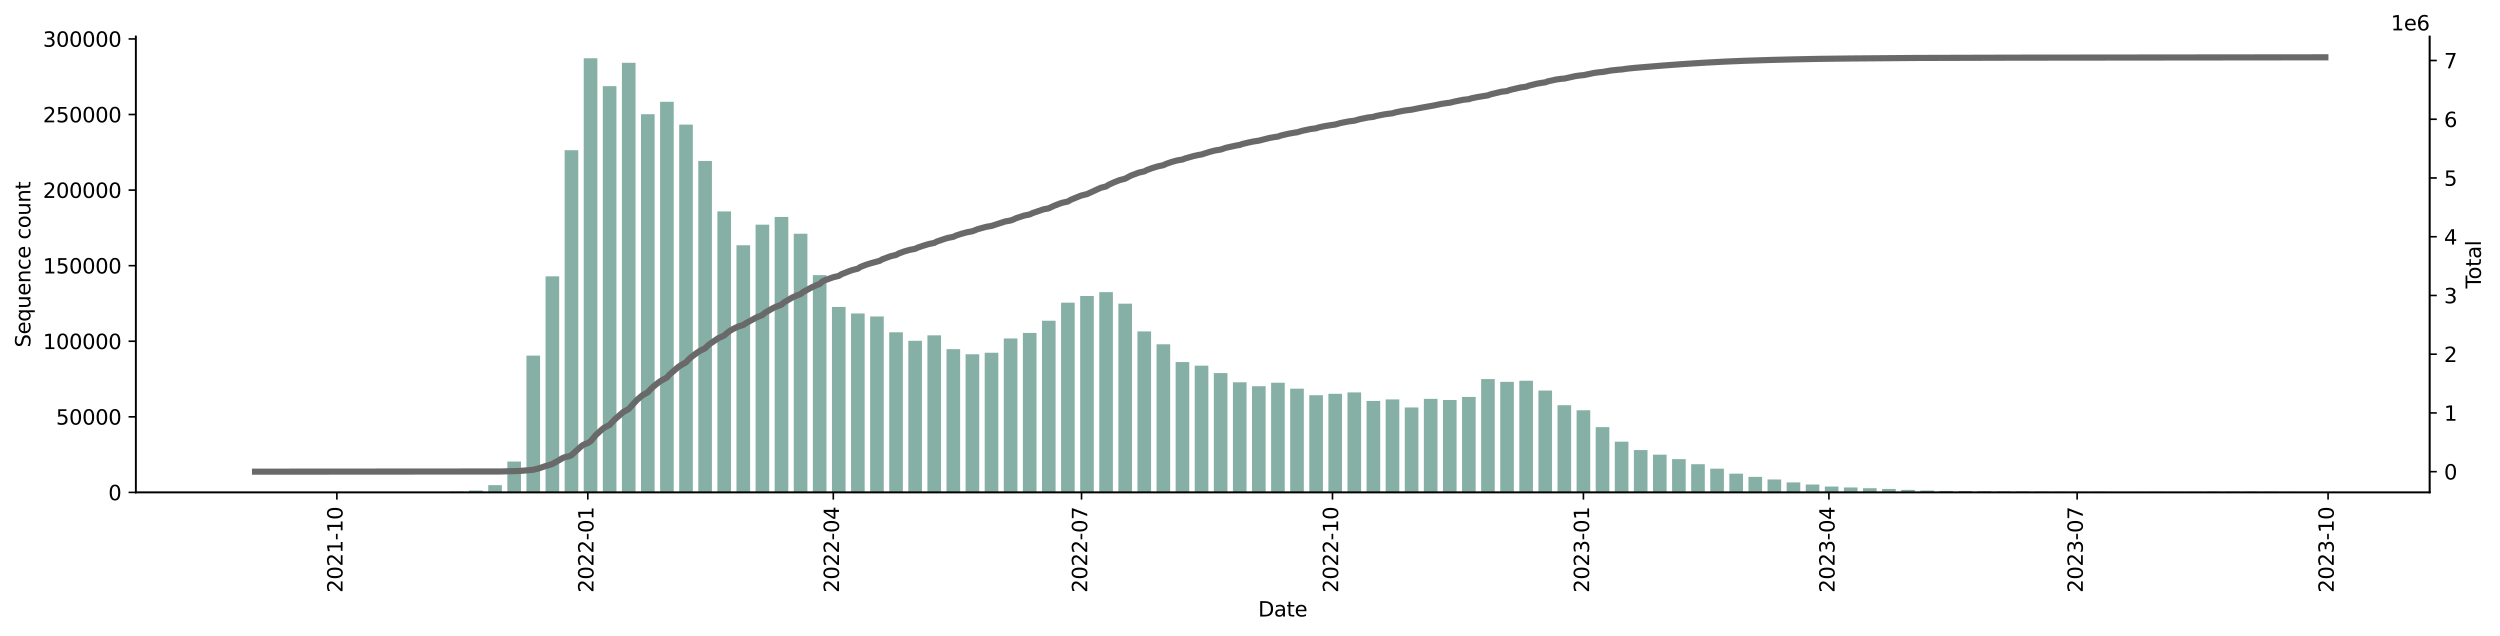 <?xml version="1.0" encoding="utf-8" standalone="no"?>
<!DOCTYPE svg PUBLIC "-//W3C//DTD SVG 1.1//EN"
  "http://www.w3.org/Graphics/SVG/1.1/DTD/svg11.dtd">
<svg xmlns:xlink="http://www.w3.org/1999/xlink" width="1216.294pt" height="309.219pt" viewBox="0 0 1216.294 309.219" xmlns="http://www.w3.org/2000/svg" version="1.1">
 <defs>
  <style type="text/css">*{stroke-linejoin: round; stroke-linecap: butt}</style>
 </defs>
 <g id="figure_1">
  <g id="patch_1">
   <path d="M 0 309.219 
L 1216.294 309.219 
L 1216.294 0 
L 0 0 
z
" style="fill: #ffffff"/>
  </g>
  <g id="axes_1">
   <g id="patch_2">
    <path d="M 66.053 239.558 
L 1182.053 239.558 
L 1182.053 17.798 
L 66.053 17.798 
z
" style="fill: #ffffff"/>
   </g>
   <g id="patch_3">
    <path d="M 116.78 239.558 
L 123.416 239.558 
L 123.416 239.555 
L 116.78 239.555 
z
" clip-path="url(#p550052d8c2)" style="fill: #86b0a6"/>
   </g>
   <g id="patch_4">
    <path d="M 126.07 239.558 
L 132.705 239.558 
L 132.705 239.554 
L 126.07 239.554 
z
" clip-path="url(#p550052d8c2)" style="fill: #86b0a6"/>
   </g>
   <g id="patch_5">
    <path d="M 135.359 239.558 
L 141.995 239.558 
L 141.995 239.555 
L 135.359 239.555 
z
" clip-path="url(#p550052d8c2)" style="fill: #86b0a6"/>
   </g>
   <g id="patch_6">
    <path d="M 144.649 239.558 
L 151.284 239.558 
L 151.284 239.555 
L 144.649 239.555 
z
" clip-path="url(#p550052d8c2)" style="fill: #86b0a6"/>
   </g>
   <g id="patch_7">
    <path d="M 153.938 239.558 
L 160.574 239.558 
L 160.574 239.539 
L 153.938 239.539 
z
" clip-path="url(#p550052d8c2)" style="fill: #86b0a6"/>
   </g>
   <g id="patch_8">
    <path d="M 163.228 239.558 
L 169.863 239.558 
L 169.863 239.549 
L 163.228 239.549 
z
" clip-path="url(#p550052d8c2)" style="fill: #86b0a6"/>
   </g>
   <g id="patch_9">
    <path d="M 172.517 239.558 
L 179.153 239.558 
L 179.153 239.545 
L 172.517 239.545 
z
" clip-path="url(#p550052d8c2)" style="fill: #86b0a6"/>
   </g>
   <g id="patch_10">
    <path d="M 181.807 239.558 
L 188.442 239.558 
L 188.442 239.547 
L 181.807 239.547 
z
" clip-path="url(#p550052d8c2)" style="fill: #86b0a6"/>
   </g>
   <g id="patch_11">
    <path d="M 191.096 239.558 
L 197.732 239.558 
L 197.732 239.537 
L 191.096 239.537 
z
" clip-path="url(#p550052d8c2)" style="fill: #86b0a6"/>
   </g>
   <g id="patch_12">
    <path d="M 200.386 239.558 
L 207.021 239.558 
L 207.021 239.531 
L 200.386 239.531 
z
" clip-path="url(#p550052d8c2)" style="fill: #86b0a6"/>
   </g>
   <g id="patch_13">
    <path d="M 209.675 239.558 
L 216.311 239.558 
L 216.311 239.514 
L 209.675 239.514 
z
" clip-path="url(#p550052d8c2)" style="fill: #86b0a6"/>
   </g>
   <g id="patch_14">
    <path d="M 218.965 239.558 
L 225.6 239.558 
L 225.6 239.249 
L 218.965 239.249 
z
" clip-path="url(#p550052d8c2)" style="fill: #86b0a6"/>
   </g>
   <g id="patch_15">
    <path d="M 228.254 239.558 
L 234.89 239.558 
L 234.89 238.668 
L 228.254 238.668 
z
" clip-path="url(#p550052d8c2)" style="fill: #86b0a6"/>
   </g>
   <g id="patch_16">
    <path d="M 237.544 239.558 
L 244.179 239.558 
L 244.179 236.01 
L 237.544 236.01 
z
" clip-path="url(#p550052d8c2)" style="fill: #86b0a6"/>
   </g>
   <g id="patch_17">
    <path d="M 246.833 239.558 
L 253.469 239.558 
L 253.469 224.558 
L 246.833 224.558 
z
" clip-path="url(#p550052d8c2)" style="fill: #86b0a6"/>
   </g>
   <g id="patch_18">
    <path d="M 256.123 239.558 
L 262.758 239.558 
L 262.758 172.993 
L 256.123 172.993 
z
" clip-path="url(#p550052d8c2)" style="fill: #86b0a6"/>
   </g>
   <g id="patch_19">
    <path d="M 265.412 239.558 
L 272.048 239.558 
L 272.048 134.437 
L 265.412 134.437 
z
" clip-path="url(#p550052d8c2)" style="fill: #86b0a6"/>
   </g>
   <g id="patch_20">
    <path d="M 274.702 239.558 
L 281.337 239.558 
L 281.337 73.075 
L 274.702 73.075 
z
" clip-path="url(#p550052d8c2)" style="fill: #86b0a6"/>
   </g>
   <g id="patch_21">
    <path d="M 283.991 239.558 
L 290.627 239.558 
L 290.627 28.358 
L 283.991 28.358 
z
" clip-path="url(#p550052d8c2)" style="fill: #86b0a6"/>
   </g>
   <g id="patch_22">
    <path d="M 293.281 239.558 
L 299.916 239.558 
L 299.916 41.918 
L 293.281 41.918 
z
" clip-path="url(#p550052d8c2)" style="fill: #86b0a6"/>
   </g>
   <g id="patch_23">
    <path d="M 302.57 239.558 
L 309.206 239.558 
L 309.206 30.554 
L 302.57 30.554 
z
" clip-path="url(#p550052d8c2)" style="fill: #86b0a6"/>
   </g>
   <g id="patch_24">
    <path d="M 311.86 239.558 
L 318.495 239.558 
L 318.495 55.548 
L 311.86 55.548 
z
" clip-path="url(#p550052d8c2)" style="fill: #86b0a6"/>
   </g>
   <g id="patch_25">
    <path d="M 321.149 239.558 
L 327.785 239.558 
L 327.785 49.539 
L 321.149 49.539 
z
" clip-path="url(#p550052d8c2)" style="fill: #86b0a6"/>
   </g>
   <g id="patch_26">
    <path d="M 330.439 239.558 
L 337.074 239.558 
L 337.074 60.621 
L 330.439 60.621 
z
" clip-path="url(#p550052d8c2)" style="fill: #86b0a6"/>
   </g>
   <g id="patch_27">
    <path d="M 339.728 239.558 
L 346.364 239.558 
L 346.364 78.296 
L 339.728 78.296 
z
" clip-path="url(#p550052d8c2)" style="fill: #86b0a6"/>
   </g>
   <g id="patch_28">
    <path d="M 349.018 239.558 
L 355.653 239.558 
L 355.653 102.865 
L 349.018 102.865 
z
" clip-path="url(#p550052d8c2)" style="fill: #86b0a6"/>
   </g>
   <g id="patch_29">
    <path d="M 358.307 239.558 
L 364.943 239.558 
L 364.943 119.314 
L 358.307 119.314 
z
" clip-path="url(#p550052d8c2)" style="fill: #86b0a6"/>
   </g>
   <g id="patch_30">
    <path d="M 367.597 239.558 
L 374.232 239.558 
L 374.232 109.308 
L 367.597 109.308 
z
" clip-path="url(#p550052d8c2)" style="fill: #86b0a6"/>
   </g>
   <g id="patch_31">
    <path d="M 376.886 239.558 
L 383.522 239.558 
L 383.522 105.534 
L 376.886 105.534 
z
" clip-path="url(#p550052d8c2)" style="fill: #86b0a6"/>
   </g>
   <g id="patch_32">
    <path d="M 386.176 239.558 
L 392.811 239.558 
L 392.811 113.7 
L 386.176 113.7 
z
" clip-path="url(#p550052d8c2)" style="fill: #86b0a6"/>
   </g>
   <g id="patch_33">
    <path d="M 395.465 239.558 
L 402.101 239.558 
L 402.101 133.857 
L 395.465 133.857 
z
" clip-path="url(#p550052d8c2)" style="fill: #86b0a6"/>
   </g>
   <g id="patch_34">
    <path d="M 404.755 239.558 
L 411.39 239.558 
L 411.39 149.344 
L 404.755 149.344 
z
" clip-path="url(#p550052d8c2)" style="fill: #86b0a6"/>
   </g>
   <g id="patch_35">
    <path d="M 414.044 239.558 
L 420.68 239.558 
L 420.68 152.507 
L 414.044 152.507 
z
" clip-path="url(#p550052d8c2)" style="fill: #86b0a6"/>
   </g>
   <g id="patch_36">
    <path d="M 423.334 239.558 
L 429.969 239.558 
L 429.969 153.958 
L 423.334 153.958 
z
" clip-path="url(#p550052d8c2)" style="fill: #86b0a6"/>
   </g>
   <g id="patch_37">
    <path d="M 432.623 239.558 
L 439.259 239.558 
L 439.259 161.666 
L 432.623 161.666 
z
" clip-path="url(#p550052d8c2)" style="fill: #86b0a6"/>
   </g>
   <g id="patch_38">
    <path d="M 441.913 239.558 
L 448.548 239.558 
L 448.548 165.796 
L 441.913 165.796 
z
" clip-path="url(#p550052d8c2)" style="fill: #86b0a6"/>
   </g>
   <g id="patch_39">
    <path d="M 451.202 239.558 
L 457.838 239.558 
L 457.838 163.132 
L 451.202 163.132 
z
" clip-path="url(#p550052d8c2)" style="fill: #86b0a6"/>
   </g>
   <g id="patch_40">
    <path d="M 460.492 239.558 
L 467.127 239.558 
L 467.127 169.861 
L 460.492 169.861 
z
" clip-path="url(#p550052d8c2)" style="fill: #86b0a6"/>
   </g>
   <g id="patch_41">
    <path d="M 469.781 239.558 
L 476.417 239.558 
L 476.417 172.348 
L 469.781 172.348 
z
" clip-path="url(#p550052d8c2)" style="fill: #86b0a6"/>
   </g>
   <g id="patch_42">
    <path d="M 479.071 239.558 
L 485.706 239.558 
L 485.706 171.621 
L 479.071 171.621 
z
" clip-path="url(#p550052d8c2)" style="fill: #86b0a6"/>
   </g>
   <g id="patch_43">
    <path d="M 488.36 239.558 
L 494.996 239.558 
L 494.996 164.657 
L 488.36 164.657 
z
" clip-path="url(#p550052d8c2)" style="fill: #86b0a6"/>
   </g>
   <g id="patch_44">
    <path d="M 497.65 239.558 
L 504.285 239.558 
L 504.285 161.967 
L 497.65 161.967 
z
" clip-path="url(#p550052d8c2)" style="fill: #86b0a6"/>
   </g>
   <g id="patch_45">
    <path d="M 506.939 239.558 
L 513.574 239.558 
L 513.574 156.036 
L 506.939 156.036 
z
" clip-path="url(#p550052d8c2)" style="fill: #86b0a6"/>
   </g>
   <g id="patch_46">
    <path d="M 516.229 239.558 
L 522.864 239.558 
L 522.864 147.241 
L 516.229 147.241 
z
" clip-path="url(#p550052d8c2)" style="fill: #86b0a6"/>
   </g>
   <g id="patch_47">
    <path d="M 525.518 239.558 
L 532.153 239.558 
L 532.153 144.023 
L 525.518 144.023 
z
" clip-path="url(#p550052d8c2)" style="fill: #86b0a6"/>
   </g>
   <g id="patch_48">
    <path d="M 534.808 239.558 
L 541.443 239.558 
L 541.443 142.131 
L 534.808 142.131 
z
" clip-path="url(#p550052d8c2)" style="fill: #86b0a6"/>
   </g>
   <g id="patch_49">
    <path d="M 544.097 239.558 
L 550.732 239.558 
L 550.732 147.733 
L 544.097 147.733 
z
" clip-path="url(#p550052d8c2)" style="fill: #86b0a6"/>
   </g>
   <g id="patch_50">
    <path d="M 553.387 239.558 
L 560.022 239.558 
L 560.022 161.238 
L 553.387 161.238 
z
" clip-path="url(#p550052d8c2)" style="fill: #86b0a6"/>
   </g>
   <g id="patch_51">
    <path d="M 562.676 239.558 
L 569.311 239.558 
L 569.311 167.485 
L 562.676 167.485 
z
" clip-path="url(#p550052d8c2)" style="fill: #86b0a6"/>
   </g>
   <g id="patch_52">
    <path d="M 571.966 239.558 
L 578.601 239.558 
L 578.601 176.15 
L 571.966 176.15 
z
" clip-path="url(#p550052d8c2)" style="fill: #86b0a6"/>
   </g>
   <g id="patch_53">
    <path d="M 581.255 239.558 
L 587.89 239.558 
L 587.89 177.904 
L 581.255 177.904 
z
" clip-path="url(#p550052d8c2)" style="fill: #86b0a6"/>
   </g>
   <g id="patch_54">
    <path d="M 590.545 239.558 
L 597.18 239.558 
L 597.18 181.498 
L 590.545 181.498 
z
" clip-path="url(#p550052d8c2)" style="fill: #86b0a6"/>
   </g>
   <g id="patch_55">
    <path d="M 599.834 239.558 
L 606.469 239.558 
L 606.469 185.964 
L 599.834 185.964 
z
" clip-path="url(#p550052d8c2)" style="fill: #86b0a6"/>
   </g>
   <g id="patch_56">
    <path d="M 609.124 239.558 
L 615.759 239.558 
L 615.759 187.877 
L 609.124 187.877 
z
" clip-path="url(#p550052d8c2)" style="fill: #86b0a6"/>
   </g>
   <g id="patch_57">
    <path d="M 618.413 239.558 
L 625.048 239.558 
L 625.048 186.207 
L 618.413 186.207 
z
" clip-path="url(#p550052d8c2)" style="fill: #86b0a6"/>
   </g>
   <g id="patch_58">
    <path d="M 627.703 239.558 
L 634.338 239.558 
L 634.338 189.082 
L 627.703 189.082 
z
" clip-path="url(#p550052d8c2)" style="fill: #86b0a6"/>
   </g>
   <g id="patch_59">
    <path d="M 636.992 239.558 
L 643.627 239.558 
L 643.627 192.279 
L 636.992 192.279 
z
" clip-path="url(#p550052d8c2)" style="fill: #86b0a6"/>
   </g>
   <g id="patch_60">
    <path d="M 646.282 239.558 
L 652.917 239.558 
L 652.917 191.575 
L 646.282 191.575 
z
" clip-path="url(#p550052d8c2)" style="fill: #86b0a6"/>
   </g>
   <g id="patch_61">
    <path d="M 655.571 239.558 
L 662.206 239.558 
L 662.206 190.921 
L 655.571 190.921 
z
" clip-path="url(#p550052d8c2)" style="fill: #86b0a6"/>
   </g>
   <g id="patch_62">
    <path d="M 664.861 239.558 
L 671.496 239.558 
L 671.496 195.049 
L 664.861 195.049 
z
" clip-path="url(#p550052d8c2)" style="fill: #86b0a6"/>
   </g>
   <g id="patch_63">
    <path d="M 674.15 239.558 
L 680.785 239.558 
L 680.785 194.329 
L 674.15 194.329 
z
" clip-path="url(#p550052d8c2)" style="fill: #86b0a6"/>
   </g>
   <g id="patch_64">
    <path d="M 683.44 239.558 
L 690.075 239.558 
L 690.075 198.242 
L 683.44 198.242 
z
" clip-path="url(#p550052d8c2)" style="fill: #86b0a6"/>
   </g>
   <g id="patch_65">
    <path d="M 692.729 239.558 
L 699.364 239.558 
L 699.364 194.047 
L 692.729 194.047 
z
" clip-path="url(#p550052d8c2)" style="fill: #86b0a6"/>
   </g>
   <g id="patch_66">
    <path d="M 702.019 239.558 
L 708.654 239.558 
L 708.654 194.6 
L 702.019 194.6 
z
" clip-path="url(#p550052d8c2)" style="fill: #86b0a6"/>
   </g>
   <g id="patch_67">
    <path d="M 711.308 239.558 
L 717.943 239.558 
L 717.943 193.131 
L 711.308 193.131 
z
" clip-path="url(#p550052d8c2)" style="fill: #86b0a6"/>
   </g>
   <g id="patch_68">
    <path d="M 720.598 239.558 
L 727.233 239.558 
L 727.233 184.433 
L 720.598 184.433 
z
" clip-path="url(#p550052d8c2)" style="fill: #86b0a6"/>
   </g>
   <g id="patch_69">
    <path d="M 729.887 239.558 
L 736.522 239.558 
L 736.522 185.782 
L 729.887 185.782 
z
" clip-path="url(#p550052d8c2)" style="fill: #86b0a6"/>
   </g>
   <g id="patch_70">
    <path d="M 739.176 239.558 
L 745.812 239.558 
L 745.812 185.24 
L 739.176 185.24 
z
" clip-path="url(#p550052d8c2)" style="fill: #86b0a6"/>
   </g>
   <g id="patch_71">
    <path d="M 748.466 239.558 
L 755.101 239.558 
L 755.101 190.012 
L 748.466 190.012 
z
" clip-path="url(#p550052d8c2)" style="fill: #86b0a6"/>
   </g>
   <g id="patch_72">
    <path d="M 757.755 239.558 
L 764.391 239.558 
L 764.391 197.145 
L 757.755 197.145 
z
" clip-path="url(#p550052d8c2)" style="fill: #86b0a6"/>
   </g>
   <g id="patch_73">
    <path d="M 767.045 239.558 
L 773.68 239.558 
L 773.68 199.601 
L 767.045 199.601 
z
" clip-path="url(#p550052d8c2)" style="fill: #86b0a6"/>
   </g>
   <g id="patch_74">
    <path d="M 776.334 239.558 
L 782.97 239.558 
L 782.97 207.818 
L 776.334 207.818 
z
" clip-path="url(#p550052d8c2)" style="fill: #86b0a6"/>
   </g>
   <g id="patch_75">
    <path d="M 785.624 239.558 
L 792.259 239.558 
L 792.259 214.865 
L 785.624 214.865 
z
" clip-path="url(#p550052d8c2)" style="fill: #86b0a6"/>
   </g>
   <g id="patch_76">
    <path d="M 794.913 239.558 
L 801.549 239.558 
L 801.549 218.957 
L 794.913 218.957 
z
" clip-path="url(#p550052d8c2)" style="fill: #86b0a6"/>
   </g>
   <g id="patch_77">
    <path d="M 804.203 239.558 
L 810.838 239.558 
L 810.838 221.204 
L 804.203 221.204 
z
" clip-path="url(#p550052d8c2)" style="fill: #86b0a6"/>
   </g>
   <g id="patch_78">
    <path d="M 813.492 239.558 
L 820.128 239.558 
L 820.128 223.391 
L 813.492 223.391 
z
" clip-path="url(#p550052d8c2)" style="fill: #86b0a6"/>
   </g>
   <g id="patch_79">
    <path d="M 822.782 239.558 
L 829.417 239.558 
L 829.417 225.844 
L 822.782 225.844 
z
" clip-path="url(#p550052d8c2)" style="fill: #86b0a6"/>
   </g>
   <g id="patch_80">
    <path d="M 832.071 239.558 
L 838.707 239.558 
L 838.707 228.001 
L 832.071 228.001 
z
" clip-path="url(#p550052d8c2)" style="fill: #86b0a6"/>
   </g>
   <g id="patch_81">
    <path d="M 841.361 239.558 
L 847.996 239.558 
L 847.996 230.446 
L 841.361 230.446 
z
" clip-path="url(#p550052d8c2)" style="fill: #86b0a6"/>
   </g>
   <g id="patch_82">
    <path d="M 850.65 239.558 
L 857.286 239.558 
L 857.286 231.993 
L 850.65 231.993 
z
" clip-path="url(#p550052d8c2)" style="fill: #86b0a6"/>
   </g>
   <g id="patch_83">
    <path d="M 859.94 239.558 
L 866.575 239.558 
L 866.575 233.266 
L 859.94 233.266 
z
" clip-path="url(#p550052d8c2)" style="fill: #86b0a6"/>
   </g>
   <g id="patch_84">
    <path d="M 869.229 239.558 
L 875.865 239.558 
L 875.865 234.687 
L 869.229 234.687 
z
" clip-path="url(#p550052d8c2)" style="fill: #86b0a6"/>
   </g>
   <g id="patch_85">
    <path d="M 878.519 239.558 
L 885.154 239.558 
L 885.154 235.735 
L 878.519 235.735 
z
" clip-path="url(#p550052d8c2)" style="fill: #86b0a6"/>
   </g>
   <g id="patch_86">
    <path d="M 887.808 239.558 
L 894.444 239.558 
L 894.444 236.718 
L 887.808 236.718 
z
" clip-path="url(#p550052d8c2)" style="fill: #86b0a6"/>
   </g>
   <g id="patch_87">
    <path d="M 897.098 239.558 
L 903.733 239.558 
L 903.733 237.171 
L 897.098 237.171 
z
" clip-path="url(#p550052d8c2)" style="fill: #86b0a6"/>
   </g>
   <g id="patch_88">
    <path d="M 906.387 239.558 
L 913.023 239.558 
L 913.023 237.504 
L 906.387 237.504 
z
" clip-path="url(#p550052d8c2)" style="fill: #86b0a6"/>
   </g>
   <g id="patch_89">
    <path d="M 915.677 239.558 
L 922.312 239.558 
L 922.312 237.881 
L 915.677 237.881 
z
" clip-path="url(#p550052d8c2)" style="fill: #86b0a6"/>
   </g>
   <g id="patch_90">
    <path d="M 924.966 239.558 
L 931.602 239.558 
L 931.602 238.341 
L 924.966 238.341 
z
" clip-path="url(#p550052d8c2)" style="fill: #86b0a6"/>
   </g>
   <g id="patch_91">
    <path d="M 934.256 239.558 
L 940.891 239.558 
L 940.891 238.639 
L 934.256 238.639 
z
" clip-path="url(#p550052d8c2)" style="fill: #86b0a6"/>
   </g>
   <g id="patch_92">
    <path d="M 943.545 239.558 
L 950.181 239.558 
L 950.181 238.862 
L 943.545 238.862 
z
" clip-path="url(#p550052d8c2)" style="fill: #86b0a6"/>
   </g>
   <g id="patch_93">
    <path d="M 952.835 239.558 
L 959.47 239.558 
L 959.47 238.918 
L 952.835 238.918 
z
" clip-path="url(#p550052d8c2)" style="fill: #86b0a6"/>
   </g>
   <g id="patch_94">
    <path d="M 962.124 239.558 
L 968.76 239.558 
L 968.76 238.983 
L 962.124 238.983 
z
" clip-path="url(#p550052d8c2)" style="fill: #86b0a6"/>
   </g>
   <g id="patch_95">
    <path d="M 971.414 239.558 
L 978.049 239.558 
L 978.049 239.09 
L 971.414 239.09 
z
" clip-path="url(#p550052d8c2)" style="fill: #86b0a6"/>
   </g>
   <g id="patch_96">
    <path d="M 980.703 239.558 
L 987.339 239.558 
L 987.339 239.147 
L 980.703 239.147 
z
" clip-path="url(#p550052d8c2)" style="fill: #86b0a6"/>
   </g>
   <g id="patch_97">
    <path d="M 989.993 239.558 
L 996.628 239.558 
L 996.628 239.195 
L 989.993 239.195 
z
" clip-path="url(#p550052d8c2)" style="fill: #86b0a6"/>
   </g>
   <g id="patch_98">
    <path d="M 999.282 239.558 
L 1005.918 239.558 
L 1005.918 239.255 
L 999.282 239.255 
z
" clip-path="url(#p550052d8c2)" style="fill: #86b0a6"/>
   </g>
   <g id="patch_99">
    <path d="M 1008.572 239.558 
L 1015.207 239.558 
L 1015.207 239.305 
L 1008.572 239.305 
z
" clip-path="url(#p550052d8c2)" style="fill: #86b0a6"/>
   </g>
   <g id="patch_100">
    <path d="M 1017.861 239.558 
L 1024.497 239.558 
L 1024.497 239.272 
L 1017.861 239.272 
z
" clip-path="url(#p550052d8c2)" style="fill: #86b0a6"/>
   </g>
   <g id="patch_101">
    <path d="M 1027.151 239.558 
L 1033.786 239.558 
L 1033.786 239.352 
L 1027.151 239.352 
z
" clip-path="url(#p550052d8c2)" style="fill: #86b0a6"/>
   </g>
   <g id="patch_102">
    <path d="M 1036.44 239.558 
L 1043.076 239.558 
L 1043.076 239.334 
L 1036.44 239.334 
z
" clip-path="url(#p550052d8c2)" style="fill: #86b0a6"/>
   </g>
   <g id="patch_103">
    <path d="M 1045.73 239.558 
L 1052.365 239.558 
L 1052.365 239.295 
L 1045.73 239.295 
z
" clip-path="url(#p550052d8c2)" style="fill: #86b0a6"/>
   </g>
   <g id="patch_104">
    <path d="M 1055.019 239.558 
L 1061.655 239.558 
L 1061.655 239.328 
L 1055.019 239.328 
z
" clip-path="url(#p550052d8c2)" style="fill: #86b0a6"/>
   </g>
   <g id="patch_105">
    <path d="M 1064.309 239.558 
L 1070.944 239.558 
L 1070.944 239.301 
L 1064.309 239.301 
z
" clip-path="url(#p550052d8c2)" style="fill: #86b0a6"/>
   </g>
   <g id="patch_106">
    <path d="M 1073.598 239.558 
L 1080.234 239.558 
L 1080.234 239.234 
L 1073.598 239.234 
z
" clip-path="url(#p550052d8c2)" style="fill: #86b0a6"/>
   </g>
   <g id="patch_107">
    <path d="M 1082.888 239.558 
L 1089.523 239.558 
L 1089.523 239.247 
L 1082.888 239.247 
z
" clip-path="url(#p550052d8c2)" style="fill: #86b0a6"/>
   </g>
   <g id="patch_108">
    <path d="M 1092.177 239.558 
L 1098.813 239.558 
L 1098.813 239.226 
L 1092.177 239.226 
z
" clip-path="url(#p550052d8c2)" style="fill: #86b0a6"/>
   </g>
   <g id="patch_109">
    <path d="M 1101.467 239.558 
L 1108.102 239.558 
L 1108.102 239.271 
L 1101.467 239.271 
z
" clip-path="url(#p550052d8c2)" style="fill: #86b0a6"/>
   </g>
   <g id="patch_110">
    <path d="M 1110.756 239.558 
L 1117.392 239.558 
L 1117.392 239.333 
L 1110.756 239.333 
z
" clip-path="url(#p550052d8c2)" style="fill: #86b0a6"/>
   </g>
   <g id="patch_111">
    <path d="M 1120.046 239.558 
L 1126.681 239.558 
L 1126.681 239.497 
L 1120.046 239.497 
z
" clip-path="url(#p550052d8c2)" style="fill: #86b0a6"/>
   </g>
   <g id="matplotlib.axis_1">
    <g id="xtick_1">
     <g id="line2d_1">
      <defs>
       <path id="m87ba4d6e18" d="M 0 0 
L 0 3.5 
" style="stroke: #000000; stroke-width: 0.8"/>
      </defs>
      <g>
       <use xlink:href="#m87ba4d6e18" x="163.891" y="239.558" style="stroke: #000000; stroke-width: 0.8"/>
      </g>
     </g>
     <g id="text_1">
      <!-- 2021-10 -->
      <g transform="translate(166.651 288.341)rotate(-90)scale(0.1 -0.1)">
       <defs>
        <path id="DejaVuSans-32" d="M 1228 531 
L 3431 531 
L 3431 0 
L 469 0 
L 469 531 
Q 828 903 1448 1529 
Q 2069 2156 2228 2338 
Q 2531 2678 2651 2914 
Q 2772 3150 2772 3378 
Q 2772 3750 2511 3984 
Q 2250 4219 1831 4219 
Q 1534 4219 1204 4116 
Q 875 4013 500 3803 
L 500 4441 
Q 881 4594 1212 4672 
Q 1544 4750 1819 4750 
Q 2544 4750 2975 4387 
Q 3406 4025 3406 3419 
Q 3406 3131 3298 2873 
Q 3191 2616 2906 2266 
Q 2828 2175 2409 1742 
Q 1991 1309 1228 531 
z
" transform="scale(0.016)"/>
        <path id="DejaVuSans-30" d="M 2034 4250 
Q 1547 4250 1301 3770 
Q 1056 3291 1056 2328 
Q 1056 1369 1301 889 
Q 1547 409 2034 409 
Q 2525 409 2770 889 
Q 3016 1369 3016 2328 
Q 3016 3291 2770 3770 
Q 2525 4250 2034 4250 
z
M 2034 4750 
Q 2819 4750 3233 4129 
Q 3647 3509 3647 2328 
Q 3647 1150 3233 529 
Q 2819 -91 2034 -91 
Q 1250 -91 836 529 
Q 422 1150 422 2328 
Q 422 3509 836 4129 
Q 1250 4750 2034 4750 
z
" transform="scale(0.016)"/>
        <path id="DejaVuSans-31" d="M 794 531 
L 1825 531 
L 1825 4091 
L 703 3866 
L 703 4441 
L 1819 4666 
L 2450 4666 
L 2450 531 
L 3481 531 
L 3481 0 
L 794 0 
L 794 531 
z
" transform="scale(0.016)"/>
        <path id="DejaVuSans-2d" d="M 313 2009 
L 1997 2009 
L 1997 1497 
L 313 1497 
L 313 2009 
z
" transform="scale(0.016)"/>
       </defs>
       <use xlink:href="#DejaVuSans-32"/>
       <use xlink:href="#DejaVuSans-30" x="63.623"/>
       <use xlink:href="#DejaVuSans-32" x="127.246"/>
       <use xlink:href="#DejaVuSans-31" x="190.869"/>
       <use xlink:href="#DejaVuSans-2d" x="254.492"/>
       <use xlink:href="#DejaVuSans-31" x="290.576"/>
       <use xlink:href="#DejaVuSans-30" x="354.199"/>
      </g>
     </g>
    </g>
    <g id="xtick_2">
     <g id="line2d_2">
      <g>
       <use xlink:href="#m87ba4d6e18" x="285.982" y="239.558" style="stroke: #000000; stroke-width: 0.8"/>
      </g>
     </g>
     <g id="text_2">
      <!-- 2022-01 -->
      <g transform="translate(288.741 288.341)rotate(-90)scale(0.1 -0.1)">
       <use xlink:href="#DejaVuSans-32"/>
       <use xlink:href="#DejaVuSans-30" x="63.623"/>
       <use xlink:href="#DejaVuSans-32" x="127.246"/>
       <use xlink:href="#DejaVuSans-32" x="190.869"/>
       <use xlink:href="#DejaVuSans-2d" x="254.492"/>
       <use xlink:href="#DejaVuSans-30" x="290.576"/>
       <use xlink:href="#DejaVuSans-31" x="354.199"/>
      </g>
     </g>
    </g>
    <g id="xtick_3">
     <g id="line2d_3">
      <g>
       <use xlink:href="#m87ba4d6e18" x="405.418" y="239.558" style="stroke: #000000; stroke-width: 0.8"/>
      </g>
     </g>
     <g id="text_3">
      <!-- 2022-04 -->
      <g transform="translate(408.178 288.341)rotate(-90)scale(0.1 -0.1)">
       <defs>
        <path id="DejaVuSans-34" d="M 2419 4116 
L 825 1625 
L 2419 1625 
L 2419 4116 
z
M 2253 4666 
L 3047 4666 
L 3047 1625 
L 3713 1625 
L 3713 1100 
L 3047 1100 
L 3047 0 
L 2419 0 
L 2419 1100 
L 313 1100 
L 313 1709 
L 2253 4666 
z
" transform="scale(0.016)"/>
       </defs>
       <use xlink:href="#DejaVuSans-32"/>
       <use xlink:href="#DejaVuSans-30" x="63.623"/>
       <use xlink:href="#DejaVuSans-32" x="127.246"/>
       <use xlink:href="#DejaVuSans-32" x="190.869"/>
       <use xlink:href="#DejaVuSans-2d" x="254.492"/>
       <use xlink:href="#DejaVuSans-30" x="290.576"/>
       <use xlink:href="#DejaVuSans-34" x="354.199"/>
      </g>
     </g>
    </g>
    <g id="xtick_4">
     <g id="line2d_4">
      <g>
       <use xlink:href="#m87ba4d6e18" x="526.182" y="239.558" style="stroke: #000000; stroke-width: 0.8"/>
      </g>
     </g>
     <g id="text_4">
      <!-- 2022-07 -->
      <g transform="translate(528.941 288.341)rotate(-90)scale(0.1 -0.1)">
       <defs>
        <path id="DejaVuSans-37" d="M 525 4666 
L 3525 4666 
L 3525 4397 
L 1831 0 
L 1172 0 
L 2766 4134 
L 525 4134 
L 525 4666 
z
" transform="scale(0.016)"/>
       </defs>
       <use xlink:href="#DejaVuSans-32"/>
       <use xlink:href="#DejaVuSans-30" x="63.623"/>
       <use xlink:href="#DejaVuSans-32" x="127.246"/>
       <use xlink:href="#DejaVuSans-32" x="190.869"/>
       <use xlink:href="#DejaVuSans-2d" x="254.492"/>
       <use xlink:href="#DejaVuSans-30" x="290.576"/>
       <use xlink:href="#DejaVuSans-37" x="354.199"/>
      </g>
     </g>
    </g>
    <g id="xtick_5">
     <g id="line2d_5">
      <g>
       <use xlink:href="#m87ba4d6e18" x="648.272" y="239.558" style="stroke: #000000; stroke-width: 0.8"/>
      </g>
     </g>
     <g id="text_5">
      <!-- 2022-10 -->
      <g transform="translate(651.032 288.341)rotate(-90)scale(0.1 -0.1)">
       <use xlink:href="#DejaVuSans-32"/>
       <use xlink:href="#DejaVuSans-30" x="63.623"/>
       <use xlink:href="#DejaVuSans-32" x="127.246"/>
       <use xlink:href="#DejaVuSans-32" x="190.869"/>
       <use xlink:href="#DejaVuSans-2d" x="254.492"/>
       <use xlink:href="#DejaVuSans-31" x="290.576"/>
       <use xlink:href="#DejaVuSans-30" x="354.199"/>
      </g>
     </g>
    </g>
    <g id="xtick_6">
     <g id="line2d_6">
      <g>
       <use xlink:href="#m87ba4d6e18" x="770.363" y="239.558" style="stroke: #000000; stroke-width: 0.8"/>
      </g>
     </g>
     <g id="text_6">
      <!-- 2023-01 -->
      <g transform="translate(773.122 288.341)rotate(-90)scale(0.1 -0.1)">
       <defs>
        <path id="DejaVuSans-33" d="M 2597 2516 
Q 3050 2419 3304 2112 
Q 3559 1806 3559 1356 
Q 3559 666 3084 287 
Q 2609 -91 1734 -91 
Q 1441 -91 1130 -33 
Q 819 25 488 141 
L 488 750 
Q 750 597 1062 519 
Q 1375 441 1716 441 
Q 2309 441 2620 675 
Q 2931 909 2931 1356 
Q 2931 1769 2642 2001 
Q 2353 2234 1838 2234 
L 1294 2234 
L 1294 2753 
L 1863 2753 
Q 2328 2753 2575 2939 
Q 2822 3125 2822 3475 
Q 2822 3834 2567 4026 
Q 2313 4219 1838 4219 
Q 1578 4219 1281 4162 
Q 984 4106 628 3988 
L 628 4550 
Q 988 4650 1302 4700 
Q 1616 4750 1894 4750 
Q 2613 4750 3031 4423 
Q 3450 4097 3450 3541 
Q 3450 3153 3228 2886 
Q 3006 2619 2597 2516 
z
" transform="scale(0.016)"/>
       </defs>
       <use xlink:href="#DejaVuSans-32"/>
       <use xlink:href="#DejaVuSans-30" x="63.623"/>
       <use xlink:href="#DejaVuSans-32" x="127.246"/>
       <use xlink:href="#DejaVuSans-33" x="190.869"/>
       <use xlink:href="#DejaVuSans-2d" x="254.492"/>
       <use xlink:href="#DejaVuSans-30" x="290.576"/>
       <use xlink:href="#DejaVuSans-31" x="354.199"/>
      </g>
     </g>
    </g>
    <g id="xtick_7">
     <g id="line2d_7">
      <g>
       <use xlink:href="#m87ba4d6e18" x="889.799" y="239.558" style="stroke: #000000; stroke-width: 0.8"/>
      </g>
     </g>
     <g id="text_7">
      <!-- 2023-04 -->
      <g transform="translate(892.558 288.341)rotate(-90)scale(0.1 -0.1)">
       <use xlink:href="#DejaVuSans-32"/>
       <use xlink:href="#DejaVuSans-30" x="63.623"/>
       <use xlink:href="#DejaVuSans-32" x="127.246"/>
       <use xlink:href="#DejaVuSans-33" x="190.869"/>
       <use xlink:href="#DejaVuSans-2d" x="254.492"/>
       <use xlink:href="#DejaVuSans-30" x="290.576"/>
       <use xlink:href="#DejaVuSans-34" x="354.199"/>
      </g>
     </g>
    </g>
    <g id="xtick_8">
     <g id="line2d_8">
      <g>
       <use xlink:href="#m87ba4d6e18" x="1010.562" y="239.558" style="stroke: #000000; stroke-width: 0.8"/>
      </g>
     </g>
     <g id="text_8">
      <!-- 2023-07 -->
      <g transform="translate(1013.322 288.341)rotate(-90)scale(0.1 -0.1)">
       <use xlink:href="#DejaVuSans-32"/>
       <use xlink:href="#DejaVuSans-30" x="63.623"/>
       <use xlink:href="#DejaVuSans-32" x="127.246"/>
       <use xlink:href="#DejaVuSans-33" x="190.869"/>
       <use xlink:href="#DejaVuSans-2d" x="254.492"/>
       <use xlink:href="#DejaVuSans-30" x="290.576"/>
       <use xlink:href="#DejaVuSans-37" x="354.199"/>
      </g>
     </g>
    </g>
    <g id="xtick_9">
     <g id="line2d_9">
      <g>
       <use xlink:href="#m87ba4d6e18" x="1132.653" y="239.558" style="stroke: #000000; stroke-width: 0.8"/>
      </g>
     </g>
     <g id="text_9">
      <!-- 2023-10 -->
      <g transform="translate(1135.412 288.341)rotate(-90)scale(0.1 -0.1)">
       <use xlink:href="#DejaVuSans-32"/>
       <use xlink:href="#DejaVuSans-30" x="63.623"/>
       <use xlink:href="#DejaVuSans-32" x="127.246"/>
       <use xlink:href="#DejaVuSans-33" x="190.869"/>
       <use xlink:href="#DejaVuSans-2d" x="254.492"/>
       <use xlink:href="#DejaVuSans-31" x="290.576"/>
       <use xlink:href="#DejaVuSans-30" x="354.199"/>
      </g>
     </g>
    </g>
    <g id="text_10">
     <!-- Date -->
     <g transform="translate(612.102 299.94)scale(0.1 -0.1)">
      <defs>
       <path id="DejaVuSans-44" d="M 1259 4147 
L 1259 519 
L 2022 519 
Q 2988 519 3436 956 
Q 3884 1394 3884 2338 
Q 3884 3275 3436 3711 
Q 2988 4147 2022 4147 
L 1259 4147 
z
M 628 4666 
L 1925 4666 
Q 3281 4666 3915 4102 
Q 4550 3538 4550 2338 
Q 4550 1131 3912 565 
Q 3275 0 1925 0 
L 628 0 
L 628 4666 
z
" transform="scale(0.016)"/>
       <path id="DejaVuSans-61" d="M 2194 1759 
Q 1497 1759 1228 1600 
Q 959 1441 959 1056 
Q 959 750 1161 570 
Q 1363 391 1709 391 
Q 2188 391 2477 730 
Q 2766 1069 2766 1631 
L 2766 1759 
L 2194 1759 
z
M 3341 1997 
L 3341 0 
L 2766 0 
L 2766 531 
Q 2569 213 2275 61 
Q 1981 -91 1556 -91 
Q 1019 -91 701 211 
Q 384 513 384 1019 
Q 384 1609 779 1909 
Q 1175 2209 1959 2209 
L 2766 2209 
L 2766 2266 
Q 2766 2663 2505 2880 
Q 2244 3097 1772 3097 
Q 1472 3097 1187 3025 
Q 903 2953 641 2809 
L 641 3341 
Q 956 3463 1253 3523 
Q 1550 3584 1831 3584 
Q 2591 3584 2966 3190 
Q 3341 2797 3341 1997 
z
" transform="scale(0.016)"/>
       <path id="DejaVuSans-74" d="M 1172 4494 
L 1172 3500 
L 2356 3500 
L 2356 3053 
L 1172 3053 
L 1172 1153 
Q 1172 725 1289 603 
Q 1406 481 1766 481 
L 2356 481 
L 2356 0 
L 1766 0 
Q 1100 0 847 248 
Q 594 497 594 1153 
L 594 3053 
L 172 3053 
L 172 3500 
L 594 3500 
L 594 4494 
L 1172 4494 
z
" transform="scale(0.016)"/>
       <path id="DejaVuSans-65" d="M 3597 1894 
L 3597 1613 
L 953 1613 
Q 991 1019 1311 708 
Q 1631 397 2203 397 
Q 2534 397 2845 478 
Q 3156 559 3463 722 
L 3463 178 
Q 3153 47 2828 -22 
Q 2503 -91 2169 -91 
Q 1331 -91 842 396 
Q 353 884 353 1716 
Q 353 2575 817 3079 
Q 1281 3584 2069 3584 
Q 2775 3584 3186 3129 
Q 3597 2675 3597 1894 
z
M 3022 2063 
Q 3016 2534 2758 2815 
Q 2500 3097 2075 3097 
Q 1594 3097 1305 2825 
Q 1016 2553 972 2059 
L 3022 2063 
z
" transform="scale(0.016)"/>
      </defs>
      <use xlink:href="#DejaVuSans-44"/>
      <use xlink:href="#DejaVuSans-61" x="77.002"/>
      <use xlink:href="#DejaVuSans-74" x="138.281"/>
      <use xlink:href="#DejaVuSans-65" x="177.49"/>
     </g>
    </g>
   </g>
   <g id="matplotlib.axis_2">
    <g id="ytick_1">
     <g id="line2d_10">
      <defs>
       <path id="mf80695124d" d="M 0 0 
L -3.5 0 
" style="stroke: #000000; stroke-width: 0.8"/>
      </defs>
      <g>
       <use xlink:href="#mf80695124d" x="66.053" y="239.558" style="stroke: #000000; stroke-width: 0.8"/>
      </g>
     </g>
     <g id="text_11">
      <!-- 0 -->
      <g transform="translate(52.691 243.358)scale(0.1 -0.1)">
       <use xlink:href="#DejaVuSans-30"/>
      </g>
     </g>
    </g>
    <g id="ytick_2">
     <g id="line2d_11">
      <g>
       <use xlink:href="#mf80695124d" x="66.053" y="202.79" style="stroke: #000000; stroke-width: 0.8"/>
      </g>
     </g>
     <g id="text_12">
      <!-- 50000 -->
      <g transform="translate(27.241 206.589)scale(0.1 -0.1)">
       <defs>
        <path id="DejaVuSans-35" d="M 691 4666 
L 3169 4666 
L 3169 4134 
L 1269 4134 
L 1269 2991 
Q 1406 3038 1543 3061 
Q 1681 3084 1819 3084 
Q 2600 3084 3056 2656 
Q 3513 2228 3513 1497 
Q 3513 744 3044 326 
Q 2575 -91 1722 -91 
Q 1428 -91 1123 -41 
Q 819 9 494 109 
L 494 744 
Q 775 591 1075 516 
Q 1375 441 1709 441 
Q 2250 441 2565 725 
Q 2881 1009 2881 1497 
Q 2881 1984 2565 2268 
Q 2250 2553 1709 2553 
Q 1456 2553 1204 2497 
Q 953 2441 691 2322 
L 691 4666 
z
" transform="scale(0.016)"/>
       </defs>
       <use xlink:href="#DejaVuSans-35"/>
       <use xlink:href="#DejaVuSans-30" x="63.623"/>
       <use xlink:href="#DejaVuSans-30" x="127.246"/>
       <use xlink:href="#DejaVuSans-30" x="190.869"/>
       <use xlink:href="#DejaVuSans-30" x="254.492"/>
      </g>
     </g>
    </g>
    <g id="ytick_3">
     <g id="line2d_12">
      <g>
       <use xlink:href="#mf80695124d" x="66.053" y="166.021" style="stroke: #000000; stroke-width: 0.8"/>
      </g>
     </g>
     <g id="text_13">
      <!-- 100000 -->
      <g transform="translate(20.878 169.821)scale(0.1 -0.1)">
       <use xlink:href="#DejaVuSans-31"/>
       <use xlink:href="#DejaVuSans-30" x="63.623"/>
       <use xlink:href="#DejaVuSans-30" x="127.246"/>
       <use xlink:href="#DejaVuSans-30" x="190.869"/>
       <use xlink:href="#DejaVuSans-30" x="254.492"/>
       <use xlink:href="#DejaVuSans-30" x="318.115"/>
      </g>
     </g>
    </g>
    <g id="ytick_4">
     <g id="line2d_13">
      <g>
       <use xlink:href="#mf80695124d" x="66.053" y="129.253" style="stroke: #000000; stroke-width: 0.8"/>
      </g>
     </g>
     <g id="text_14">
      <!-- 150000 -->
      <g transform="translate(20.878 133.052)scale(0.1 -0.1)">
       <use xlink:href="#DejaVuSans-31"/>
       <use xlink:href="#DejaVuSans-35" x="63.623"/>
       <use xlink:href="#DejaVuSans-30" x="127.246"/>
       <use xlink:href="#DejaVuSans-30" x="190.869"/>
       <use xlink:href="#DejaVuSans-30" x="254.492"/>
       <use xlink:href="#DejaVuSans-30" x="318.115"/>
      </g>
     </g>
    </g>
    <g id="ytick_5">
     <g id="line2d_14">
      <g>
       <use xlink:href="#mf80695124d" x="66.053" y="92.484" style="stroke: #000000; stroke-width: 0.8"/>
      </g>
     </g>
     <g id="text_15">
      <!-- 200000 -->
      <g transform="translate(20.878 96.283)scale(0.1 -0.1)">
       <use xlink:href="#DejaVuSans-32"/>
       <use xlink:href="#DejaVuSans-30" x="63.623"/>
       <use xlink:href="#DejaVuSans-30" x="127.246"/>
       <use xlink:href="#DejaVuSans-30" x="190.869"/>
       <use xlink:href="#DejaVuSans-30" x="254.492"/>
       <use xlink:href="#DejaVuSans-30" x="318.115"/>
      </g>
     </g>
    </g>
    <g id="ytick_6">
     <g id="line2d_15">
      <g>
       <use xlink:href="#mf80695124d" x="66.053" y="55.716" style="stroke: #000000; stroke-width: 0.8"/>
      </g>
     </g>
     <g id="text_16">
      <!-- 250000 -->
      <g transform="translate(20.878 59.515)scale(0.1 -0.1)">
       <use xlink:href="#DejaVuSans-32"/>
       <use xlink:href="#DejaVuSans-35" x="63.623"/>
       <use xlink:href="#DejaVuSans-30" x="127.246"/>
       <use xlink:href="#DejaVuSans-30" x="190.869"/>
       <use xlink:href="#DejaVuSans-30" x="254.492"/>
       <use xlink:href="#DejaVuSans-30" x="318.115"/>
      </g>
     </g>
    </g>
    <g id="ytick_7">
     <g id="line2d_16">
      <g>
       <use xlink:href="#mf80695124d" x="66.053" y="18.947" style="stroke: #000000; stroke-width: 0.8"/>
      </g>
     </g>
     <g id="text_17">
      <!-- 300000 -->
      <g transform="translate(20.878 22.746)scale(0.1 -0.1)">
       <use xlink:href="#DejaVuSans-33"/>
       <use xlink:href="#DejaVuSans-30" x="63.623"/>
       <use xlink:href="#DejaVuSans-30" x="127.246"/>
       <use xlink:href="#DejaVuSans-30" x="190.869"/>
       <use xlink:href="#DejaVuSans-30" x="254.492"/>
       <use xlink:href="#DejaVuSans-30" x="318.115"/>
      </g>
     </g>
    </g>
    <g id="text_18">
     <!-- Sequence count -->
     <g transform="translate(14.798 169.039)rotate(-90)scale(0.1 -0.1)">
      <defs>
       <path id="DejaVuSans-53" d="M 3425 4513 
L 3425 3897 
Q 3066 4069 2747 4153 
Q 2428 4238 2131 4238 
Q 1616 4238 1336 4038 
Q 1056 3838 1056 3469 
Q 1056 3159 1242 3001 
Q 1428 2844 1947 2747 
L 2328 2669 
Q 3034 2534 3370 2195 
Q 3706 1856 3706 1288 
Q 3706 609 3251 259 
Q 2797 -91 1919 -91 
Q 1588 -91 1214 -16 
Q 841 59 441 206 
L 441 856 
Q 825 641 1194 531 
Q 1563 422 1919 422 
Q 2459 422 2753 634 
Q 3047 847 3047 1241 
Q 3047 1584 2836 1778 
Q 2625 1972 2144 2069 
L 1759 2144 
Q 1053 2284 737 2584 
Q 422 2884 422 3419 
Q 422 4038 858 4394 
Q 1294 4750 2059 4750 
Q 2388 4750 2728 4690 
Q 3069 4631 3425 4513 
z
" transform="scale(0.016)"/>
       <path id="DejaVuSans-71" d="M 947 1747 
Q 947 1113 1208 752 
Q 1469 391 1925 391 
Q 2381 391 2643 752 
Q 2906 1113 2906 1747 
Q 2906 2381 2643 2742 
Q 2381 3103 1925 3103 
Q 1469 3103 1208 2742 
Q 947 2381 947 1747 
z
M 2906 525 
Q 2725 213 2448 61 
Q 2172 -91 1784 -91 
Q 1150 -91 751 415 
Q 353 922 353 1747 
Q 353 2572 751 3078 
Q 1150 3584 1784 3584 
Q 2172 3584 2448 3432 
Q 2725 3281 2906 2969 
L 2906 3500 
L 3481 3500 
L 3481 -1331 
L 2906 -1331 
L 2906 525 
z
" transform="scale(0.016)"/>
       <path id="DejaVuSans-75" d="M 544 1381 
L 544 3500 
L 1119 3500 
L 1119 1403 
Q 1119 906 1312 657 
Q 1506 409 1894 409 
Q 2359 409 2629 706 
Q 2900 1003 2900 1516 
L 2900 3500 
L 3475 3500 
L 3475 0 
L 2900 0 
L 2900 538 
Q 2691 219 2414 64 
Q 2138 -91 1772 -91 
Q 1169 -91 856 284 
Q 544 659 544 1381 
z
M 1991 3584 
L 1991 3584 
z
" transform="scale(0.016)"/>
       <path id="DejaVuSans-6e" d="M 3513 2113 
L 3513 0 
L 2938 0 
L 2938 2094 
Q 2938 2591 2744 2837 
Q 2550 3084 2163 3084 
Q 1697 3084 1428 2787 
Q 1159 2491 1159 1978 
L 1159 0 
L 581 0 
L 581 3500 
L 1159 3500 
L 1159 2956 
Q 1366 3272 1645 3428 
Q 1925 3584 2291 3584 
Q 2894 3584 3203 3211 
Q 3513 2838 3513 2113 
z
" transform="scale(0.016)"/>
       <path id="DejaVuSans-63" d="M 3122 3366 
L 3122 2828 
Q 2878 2963 2633 3030 
Q 2388 3097 2138 3097 
Q 1578 3097 1268 2742 
Q 959 2388 959 1747 
Q 959 1106 1268 751 
Q 1578 397 2138 397 
Q 2388 397 2633 464 
Q 2878 531 3122 666 
L 3122 134 
Q 2881 22 2623 -34 
Q 2366 -91 2075 -91 
Q 1284 -91 818 406 
Q 353 903 353 1747 
Q 353 2603 823 3093 
Q 1294 3584 2113 3584 
Q 2378 3584 2631 3529 
Q 2884 3475 3122 3366 
z
" transform="scale(0.016)"/>
       <path id="DejaVuSans-20" transform="scale(0.016)"/>
       <path id="DejaVuSans-6f" d="M 1959 3097 
Q 1497 3097 1228 2736 
Q 959 2375 959 1747 
Q 959 1119 1226 758 
Q 1494 397 1959 397 
Q 2419 397 2687 759 
Q 2956 1122 2956 1747 
Q 2956 2369 2687 2733 
Q 2419 3097 1959 3097 
z
M 1959 3584 
Q 2709 3584 3137 3096 
Q 3566 2609 3566 1747 
Q 3566 888 3137 398 
Q 2709 -91 1959 -91 
Q 1206 -91 779 398 
Q 353 888 353 1747 
Q 353 2609 779 3096 
Q 1206 3584 1959 3584 
z
" transform="scale(0.016)"/>
      </defs>
      <use xlink:href="#DejaVuSans-53"/>
      <use xlink:href="#DejaVuSans-65" x="63.477"/>
      <use xlink:href="#DejaVuSans-71" x="125"/>
      <use xlink:href="#DejaVuSans-75" x="188.477"/>
      <use xlink:href="#DejaVuSans-65" x="251.855"/>
      <use xlink:href="#DejaVuSans-6e" x="313.379"/>
      <use xlink:href="#DejaVuSans-63" x="376.758"/>
      <use xlink:href="#DejaVuSans-65" x="431.738"/>
      <use xlink:href="#DejaVuSans-20" x="493.262"/>
      <use xlink:href="#DejaVuSans-63" x="525.049"/>
      <use xlink:href="#DejaVuSans-6f" x="580.029"/>
      <use xlink:href="#DejaVuSans-75" x="641.211"/>
      <use xlink:href="#DejaVuSans-6e" x="704.59"/>
      <use xlink:href="#DejaVuSans-74" x="767.969"/>
     </g>
    </g>
   </g>
   <g id="patch_112">
    <path d="M 66.053 239.558 
L 66.053 17.798 
" style="fill: none; stroke: #000000; stroke-width: 0.8; stroke-linejoin: miter; stroke-linecap: square"/>
   </g>
   <g id="patch_113">
    <path d="M 1182.053 239.558 
L 1182.053 17.798 
" style="fill: none; stroke: #000000; stroke-width: 0.8; stroke-linejoin: miter; stroke-linecap: square"/>
   </g>
   <g id="patch_114">
    <path d="M 66.053 239.558 
L 1182.053 239.558 
" style="fill: none; stroke: #000000; stroke-width: 0.8; stroke-linejoin: miter; stroke-linecap: square"/>
   </g>
  </g>
  <g id="axes_2">
   <g id="matplotlib.axis_3">
    <g id="ytick_8">
     <g id="line2d_17">
      <defs>
       <path id="m2fb0a78add" d="M 0 0 
L 3.5 0 
" style="stroke: #000000; stroke-width: 0.8"/>
      </defs>
      <g>
       <use xlink:href="#m2fb0a78add" x="1182.053" y="229.478" style="stroke: #000000; stroke-width: 0.8"/>
      </g>
     </g>
     <g id="text_19">
      <!-- 0 -->
      <g transform="translate(1189.053 233.278)scale(0.1 -0.1)">
       <use xlink:href="#DejaVuSans-30"/>
      </g>
     </g>
    </g>
    <g id="ytick_9">
     <g id="line2d_18">
      <g>
       <use xlink:href="#m2fb0a78add" x="1182.053" y="200.901" style="stroke: #000000; stroke-width: 0.8"/>
      </g>
     </g>
     <g id="text_20">
      <!-- 1 -->
      <g transform="translate(1189.053 204.701)scale(0.1 -0.1)">
       <use xlink:href="#DejaVuSans-31"/>
      </g>
     </g>
    </g>
    <g id="ytick_10">
     <g id="line2d_19">
      <g>
       <use xlink:href="#m2fb0a78add" x="1182.053" y="172.324" style="stroke: #000000; stroke-width: 0.8"/>
      </g>
     </g>
     <g id="text_21">
      <!-- 2 -->
      <g transform="translate(1189.053 176.124)scale(0.1 -0.1)">
       <use xlink:href="#DejaVuSans-32"/>
      </g>
     </g>
    </g>
    <g id="ytick_11">
     <g id="line2d_20">
      <g>
       <use xlink:href="#m2fb0a78add" x="1182.053" y="143.747" style="stroke: #000000; stroke-width: 0.8"/>
      </g>
     </g>
     <g id="text_22">
      <!-- 3 -->
      <g transform="translate(1189.053 147.547)scale(0.1 -0.1)">
       <use xlink:href="#DejaVuSans-33"/>
      </g>
     </g>
    </g>
    <g id="ytick_12">
     <g id="line2d_21">
      <g>
       <use xlink:href="#m2fb0a78add" x="1182.053" y="115.17" style="stroke: #000000; stroke-width: 0.8"/>
      </g>
     </g>
     <g id="text_23">
      <!-- 4 -->
      <g transform="translate(1189.053 118.97)scale(0.1 -0.1)">
       <use xlink:href="#DejaVuSans-34"/>
      </g>
     </g>
    </g>
    <g id="ytick_13">
     <g id="line2d_22">
      <g>
       <use xlink:href="#m2fb0a78add" x="1182.053" y="86.593" style="stroke: #000000; stroke-width: 0.8"/>
      </g>
     </g>
     <g id="text_24">
      <!-- 5 -->
      <g transform="translate(1189.053 90.393)scale(0.1 -0.1)">
       <use xlink:href="#DejaVuSans-35"/>
      </g>
     </g>
    </g>
    <g id="ytick_14">
     <g id="line2d_23">
      <g>
       <use xlink:href="#m2fb0a78add" x="1182.053" y="58.016" style="stroke: #000000; stroke-width: 0.8"/>
      </g>
     </g>
     <g id="text_25">
      <!-- 6 -->
      <g transform="translate(1189.053 61.816)scale(0.1 -0.1)">
       <defs>
        <path id="DejaVuSans-36" d="M 2113 2584 
Q 1688 2584 1439 2293 
Q 1191 2003 1191 1497 
Q 1191 994 1439 701 
Q 1688 409 2113 409 
Q 2538 409 2786 701 
Q 3034 994 3034 1497 
Q 3034 2003 2786 2293 
Q 2538 2584 2113 2584 
z
M 3366 4563 
L 3366 3988 
Q 3128 4100 2886 4159 
Q 2644 4219 2406 4219 
Q 1781 4219 1451 3797 
Q 1122 3375 1075 2522 
Q 1259 2794 1537 2939 
Q 1816 3084 2150 3084 
Q 2853 3084 3261 2657 
Q 3669 2231 3669 1497 
Q 3669 778 3244 343 
Q 2819 -91 2113 -91 
Q 1303 -91 875 529 
Q 447 1150 447 2328 
Q 447 3434 972 4092 
Q 1497 4750 2381 4750 
Q 2619 4750 2861 4703 
Q 3103 4656 3366 4563 
z
" transform="scale(0.016)"/>
       </defs>
       <use xlink:href="#DejaVuSans-36"/>
      </g>
     </g>
    </g>
    <g id="ytick_15">
     <g id="line2d_24">
      <g>
       <use xlink:href="#m2fb0a78add" x="1182.053" y="29.439" style="stroke: #000000; stroke-width: 0.8"/>
      </g>
     </g>
     <g id="text_26">
      <!-- 7 -->
      <g transform="translate(1189.053 33.239)scale(0.1 -0.1)">
       <use xlink:href="#DejaVuSans-37"/>
      </g>
     </g>
    </g>
    <g id="text_27">
     <!-- Total -->
     <g transform="translate(1207.014 140.355)rotate(-90)scale(0.1 -0.1)">
      <defs>
       <path id="DejaVuSans-54" d="M -19 4666 
L 3928 4666 
L 3928 4134 
L 2272 4134 
L 2272 0 
L 1638 0 
L 1638 4134 
L -19 4134 
L -19 4666 
z
" transform="scale(0.016)"/>
       <path id="DejaVuSans-6c" d="M 603 4863 
L 1178 4863 
L 1178 0 
L 603 0 
L 603 4863 
z
" transform="scale(0.016)"/>
      </defs>
      <use xlink:href="#DejaVuSans-54"/>
      <use xlink:href="#DejaVuSans-6f" x="44.084"/>
      <use xlink:href="#DejaVuSans-74" x="105.266"/>
      <use xlink:href="#DejaVuSans-61" x="144.475"/>
      <use xlink:href="#DejaVuSans-6c" x="205.754"/>
     </g>
    </g>
    <g id="text_28">
     <!-- 1e6 -->
     <g transform="translate(1163.175 14.798)scale(0.1 -0.1)">
      <use xlink:href="#DejaVuSans-31"/>
      <use xlink:href="#DejaVuSans-65" x="63.623"/>
      <use xlink:href="#DejaVuSans-36" x="125.146"/>
     </g>
    </g>
   </g>
   <g id="line2d_25">
    <path d="M 124.079 229.478 
L 243.516 229.385 
L 252.805 229.127 
L 259.44 228.562 
L 262.095 227.876 
L 264.749 226.974 
L 268.73 225.741 
L 274.038 222.693 
L 275.365 222.286 
L 276.692 222.033 
L 278.019 221.45 
L 282.001 217.834 
L 283.328 216.683 
L 284.655 216.021 
L 285.982 215.563 
L 287.309 214.729 
L 289.963 211.581 
L 292.617 209.148 
L 293.944 208.088 
L 296.598 206.725 
L 299.253 203.911 
L 303.234 200.457 
L 305.888 198.979 
L 309.869 194.596 
L 312.523 192.324 
L 315.177 190.855 
L 316.505 189.376 
L 317.832 188.129 
L 320.486 185.998 
L 321.813 185.119 
L 324.467 183.673 
L 325.794 182.164 
L 329.775 178.724 
L 331.102 177.753 
L 333.756 176.267 
L 335.084 174.818 
L 336.411 173.633 
L 339.065 171.663 
L 340.392 170.78 
L 343.046 169.448 
L 344.373 168.13 
L 345.7 167.06 
L 349.681 164.413 
L 352.335 163.243 
L 353.662 162.023 
L 354.99 161.048 
L 356.317 160.226 
L 358.971 158.936 
L 361.625 158.082 
L 362.952 157.207 
L 368.26 154.334 
L 370.914 153.273 
L 372.241 152.098 
L 376.223 149.826 
L 377.55 149.227 
L 380.204 148.196 
L 381.531 147.057 
L 385.512 144.722 
L 388.166 143.543 
L 389.493 143.069 
L 390.82 142.032 
L 394.802 139.855 
L 397.456 138.652 
L 398.783 138.167 
L 400.11 136.941 
L 401.437 136.296 
L 405.418 134.877 
L 408.072 134.24 
L 409.399 133.404 
L 413.381 131.852 
L 414.708 131.384 
L 417.362 130.707 
L 418.689 129.842 
L 421.343 128.807 
L 423.997 127.979 
L 427.978 126.901 
L 429.306 126.136 
L 433.287 124.657 
L 435.941 124.025 
L 437.268 123.308 
L 439.922 122.332 
L 442.576 121.57 
L 445.23 121.059 
L 446.557 120.434 
L 449.212 119.542 
L 451.866 118.722 
L 454.52 118.18 
L 455.847 117.477 
L 459.828 116.136 
L 461.155 115.743 
L 463.809 115.214 
L 465.136 114.594 
L 467.791 113.732 
L 470.445 113.003 
L 473.099 112.507 
L 475.753 111.465 
L 478.407 110.734 
L 479.734 110.374 
L 482.388 109.914 
L 489.024 107.753 
L 491.678 107.275 
L 493.005 106.8 
L 494.332 106.163 
L 498.313 104.864 
L 500.967 104.333 
L 502.294 103.689 
L 507.603 101.864 
L 510.257 101.336 
L 512.911 100.079 
L 515.565 99.059 
L 516.892 98.622 
L 519.546 98.039 
L 520.873 97.236 
L 524.855 95.587 
L 526.182 95.091 
L 528.836 94.434 
L 535.471 91.387 
L 538.125 90.701 
L 539.452 89.855 
L 542.107 88.654 
L 544.761 87.615 
L 547.415 86.921 
L 550.069 85.486 
L 554.05 83.98 
L 556.704 83.39 
L 558.031 82.706 
L 560.686 81.736 
L 563.34 80.929 
L 565.994 80.373 
L 567.321 79.731 
L 569.975 78.817 
L 572.629 78.063 
L 575.283 77.616 
L 576.61 77.083 
L 580.592 75.946 
L 583.246 75.371 
L 584.573 75.148 
L 588.554 73.875 
L 591.208 73.193 
L 593.862 72.766 
L 596.516 71.875 
L 601.825 70.719 
L 603.152 70.515 
L 604.479 70.037 
L 607.133 69.401 
L 609.787 68.84 
L 612.441 68.431 
L 617.75 67.089 
L 620.404 66.628 
L 621.731 66.458 
L 623.058 65.966 
L 627.039 65.024 
L 629.693 64.554 
L 631.02 64.375 
L 633.674 63.609 
L 637.656 62.766 
L 640.31 62.423 
L 641.637 61.972 
L 644.291 61.4 
L 648.272 60.756 
L 649.599 60.597 
L 652.253 59.844 
L 656.235 59.051 
L 658.889 58.737 
L 661.543 57.982 
L 665.524 57.168 
L 668.178 56.852 
L 669.505 56.428 
L 673.487 55.641 
L 676.141 55.271 
L 677.468 55.123 
L 678.795 54.703 
L 682.776 53.886 
L 685.43 53.513 
L 686.757 53.373 
L 690.738 52.532 
L 697.374 51.358 
L 701.355 50.533 
L 704.009 50.139 
L 705.336 49.985 
L 707.99 49.33 
L 711.972 48.535 
L 714.626 48.245 
L 715.953 47.814 
L 718.607 47.259 
L 723.915 46.394 
L 725.242 45.884 
L 730.551 44.618 
L 733.205 44.298 
L 734.532 43.781 
L 739.84 42.537 
L 742.494 42.189 
L 743.821 41.675 
L 747.802 40.702 
L 750.457 40.245 
L 751.784 40.078 
L 753.111 39.568 
L 757.092 38.686 
L 759.746 38.32 
L 761.073 38.232 
L 766.381 37.04 
L 769.036 36.672 
L 770.363 36.573 
L 775.671 35.463 
L 778.325 35.119 
L 779.652 35.014 
L 783.633 34.316 
L 787.615 33.885 
L 788.942 33.806 
L 791.596 33.408 
L 795.577 32.998 
L 799.558 32.672 
L 806.194 32.125 
L 808.848 31.905 
L 815.483 31.412 
L 818.137 31.213 
L 824.773 30.784 
L 828.754 30.533 
L 839.37 29.962 
L 848.66 29.575 
L 861.931 29.153 
L 872.547 28.893 
L 884.491 28.645 
L 900.416 28.452 
L 932.265 28.193 
L 980.04 28.051 
L 1131.326 27.878 
L 1131.326 27.878 
" clip-path="url(#p550052d8c2)" style="fill: none; stroke: #696969; stroke-width: 3; stroke-linecap: square"/>
   </g>
   <g id="patch_115">
    <path d="M 66.053 239.558 
L 66.053 17.798 
" style="fill: none; stroke: #000000; stroke-width: 0.8; stroke-linejoin: miter; stroke-linecap: square"/>
   </g>
   <g id="patch_116">
    <path d="M 1182.053 239.558 
L 1182.053 17.798 
" style="fill: none; stroke: #000000; stroke-width: 0.8; stroke-linejoin: miter; stroke-linecap: square"/>
   </g>
   <g id="patch_117">
    <path d="M 66.053 239.558 
L 1182.053 239.558 
" style="fill: none; stroke: #000000; stroke-width: 0.8; stroke-linejoin: miter; stroke-linecap: square"/>
   </g>
  </g>
 </g>
 <defs>
  <clipPath id="p550052d8c2">
   <rect x="66.053" y="17.798" width="1116" height="221.76"/>
  </clipPath>
 </defs>
</svg>
